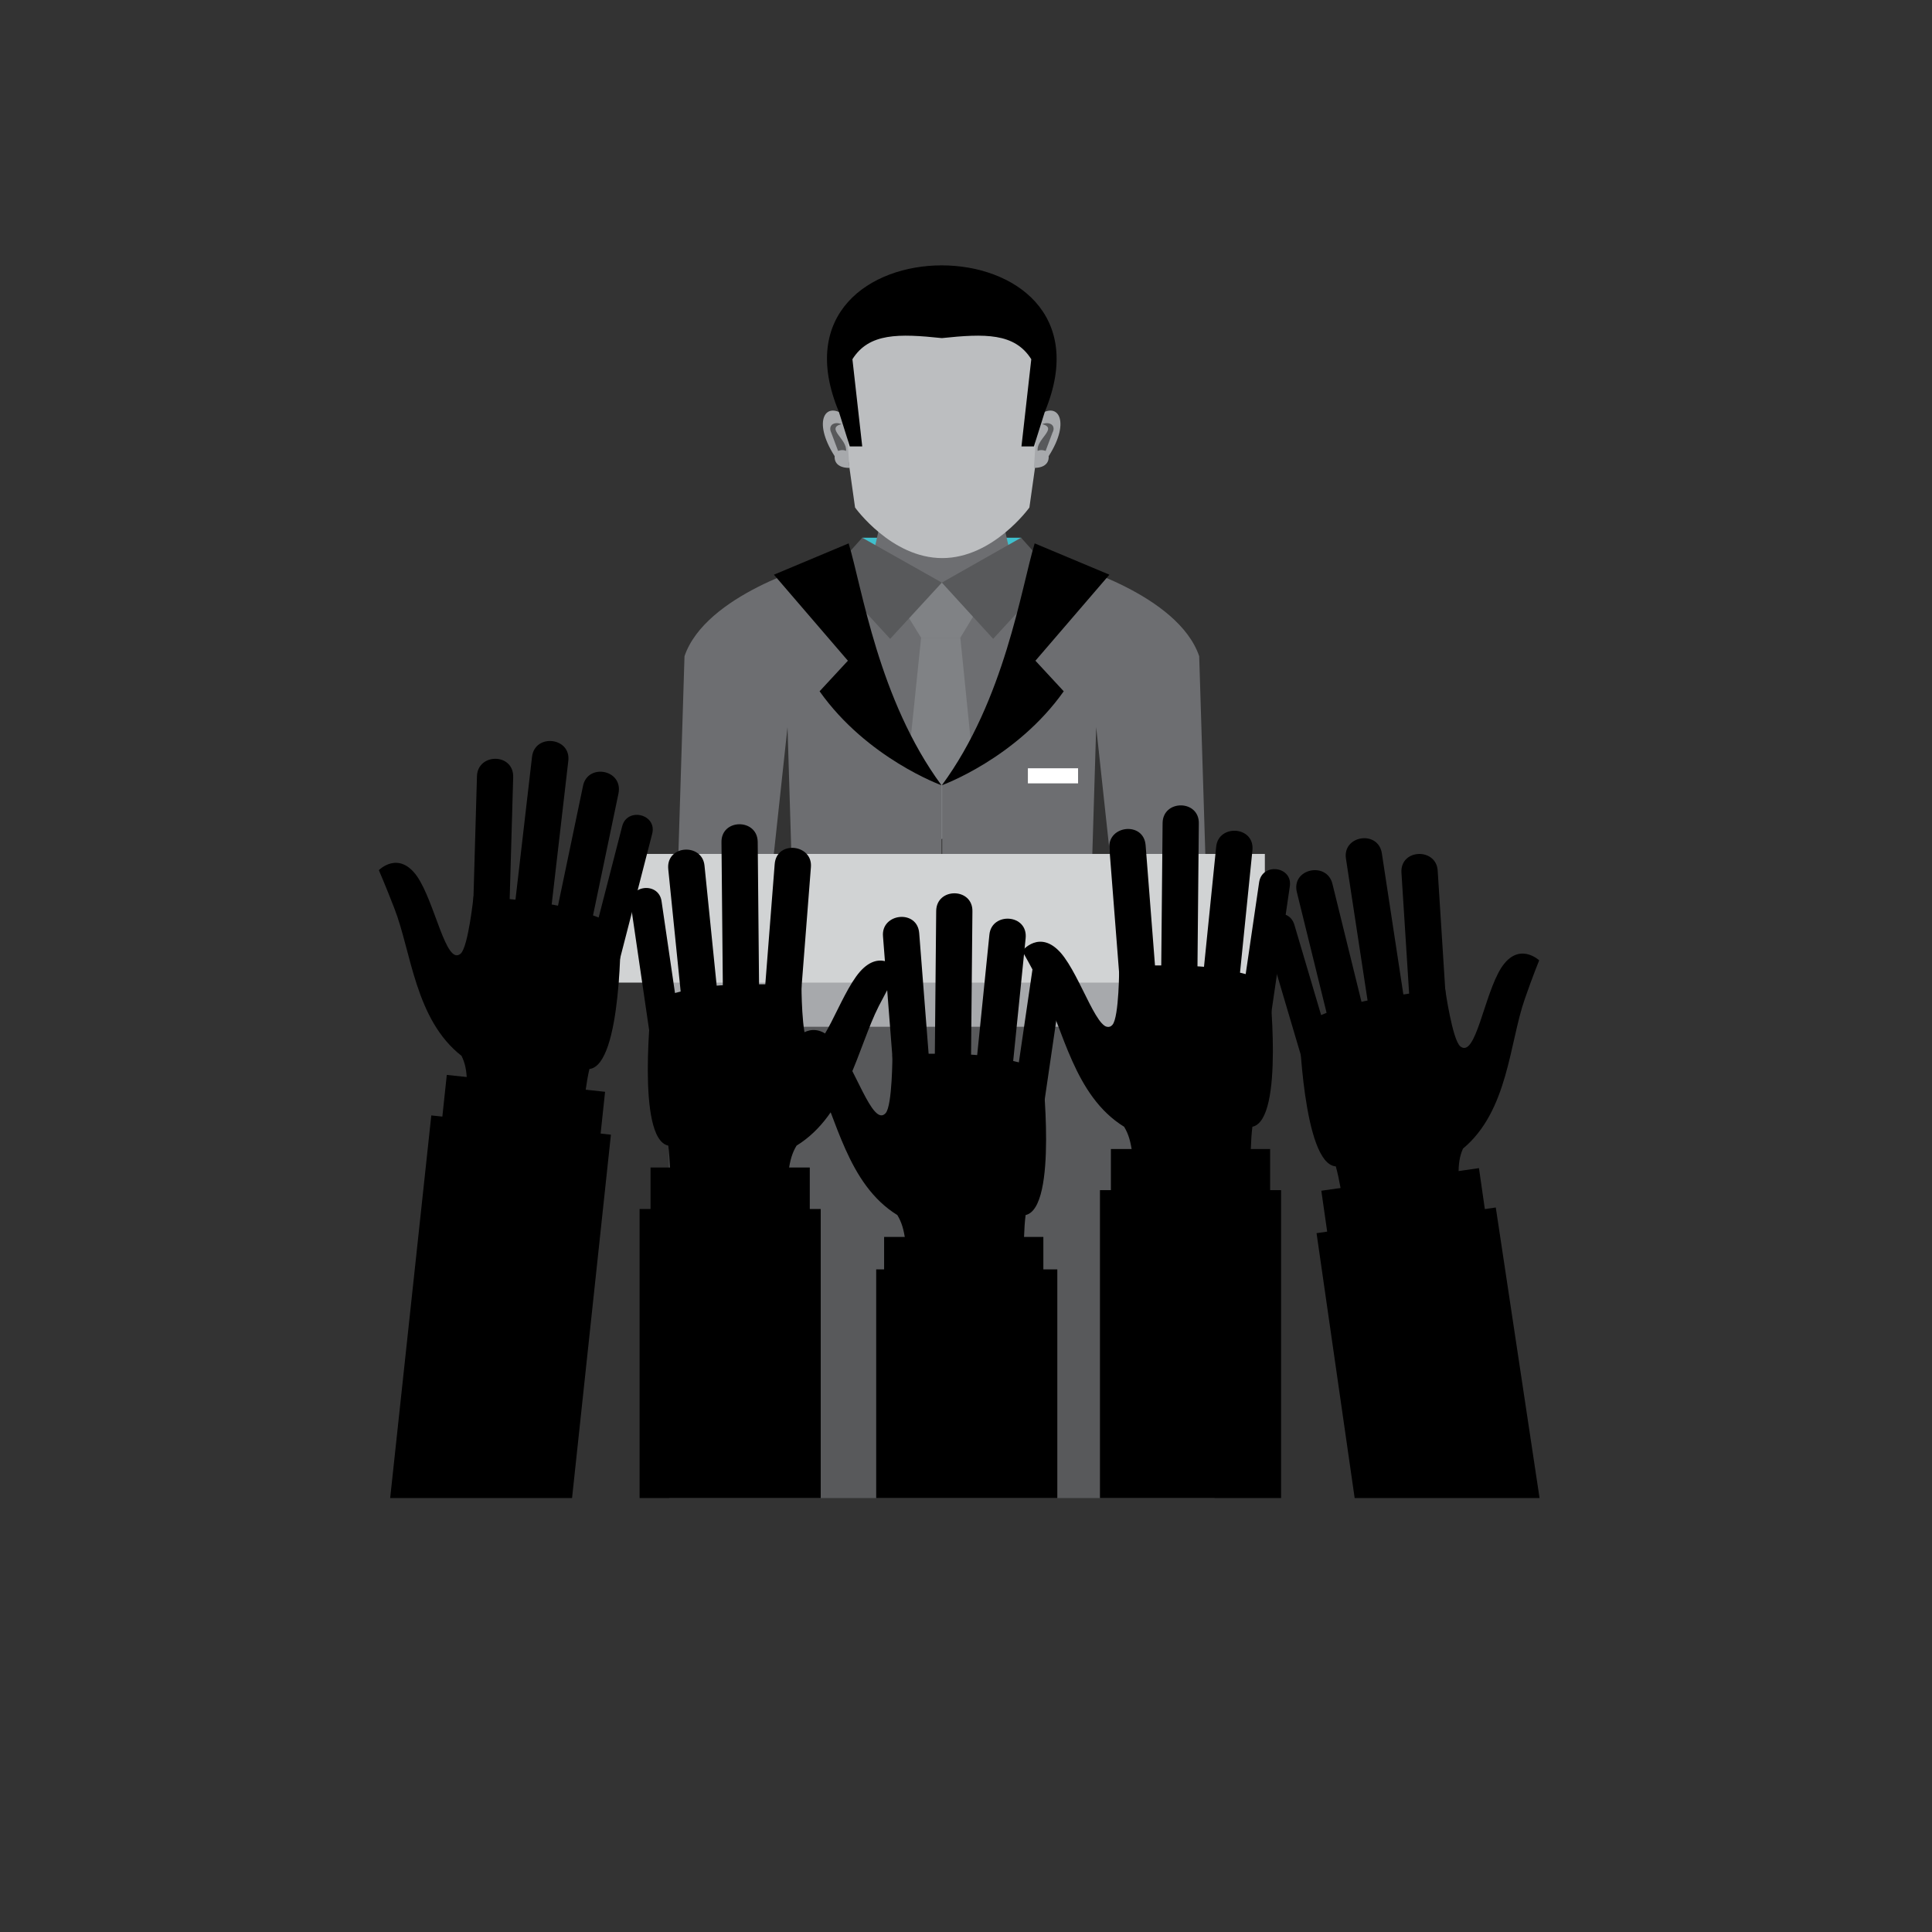 <?xml version="1.0" encoding="utf-8"?>
<!-- Generator: Adobe Illustrator 18.0.0, SVG Export Plug-In . SVG Version: 6.00 Build 0)  -->
<!DOCTYPE svg PUBLIC "-//W3C//DTD SVG 1.1//EN" "http://www.w3.org/Graphics/SVG/1.1/DTD/svg11.dtd">
<svg version="1.1" id="Layer_1" xmlns="http://www.w3.org/2000/svg" xmlns:xlink="http://www.w3.org/1999/xlink" x="0px" y="0px"
	 viewBox="0 0 512 512" enable-background="new 0 0 512 512" xml:space="preserve">
<rect x="0" y="0" width="512" height="512" fill="#333333" stroke="none"/>
<g>
	<g>
		<g>
			<rect x="228.5" y="142.5" fill="#40C0CD" width="42.1" height="13.1"/>
		</g>
		<g>
			<path fill="#6D6E71" d="M265.8,137.2h-32.4c-0.5,3.6-2.5,14.3-6,17.2c0.3,34.7,44.8,34.5,44.3,0
				C268.3,151.5,266.3,140.9,265.8,137.2z"/>
		</g>
		<g>
			<path fill="#BCBEC0" d="M249.6,76.4l-28.7,17.7l5.7,40.4c0,0,9.6,13.4,23.1,13.4c13.5,0,23.1-13.4,23.1-13.4l5.7-40.4L249.6,76.4
				z"/>
		</g>
		<g>
			<path fill="#6D6E71" d="M262.9,155.9l-13.3-1.5l-13.3,1.5l-14.4,11.9c5,15.3,20.2,33.1,27.8,40.3c7.6-7.2,22.8-25,27.8-40.3
				L262.9,155.9z"/>
		</g>
		<g>
			<g>
				<path fill="#A7A9AC" d="M224.2,110.4c-5.3-4.5-9.1,1-3,10.5c0,0-0.5,3.1,3.9,3.1L224.2,110.4z"/>
			</g>
			<g>
				<path fill="#A7A9AC" d="M274.9,110.4c5.3-4.5,9.1,1,3,10.5c0,0,0.5,3.1-3.9,3.1L274.9,110.4z"/>
			</g>
		</g>
		<g>
			<g>
				<path fill="#58595B" d="M223,112.4c0,0-1.3-0.6-2.3,0c0,0-1.2,0.6-0.4,2.3l1.8,4.8c0,0,1.2-0.5,2.1,0
					C224.6,116.4,218.7,113.5,223,112.4z"/>
			</g>
			<g>
				<path fill="#58595B" d="M276.2,112.4c0,0,1.3-0.6,2.3,0c0,0,1.3,0.6,0.4,2.3l-1.8,4.8c0,0-1.2-0.5-2.1,0
					C274.5,116.4,280.5,113.5,276.2,112.4z"/>
			</g>
		</g>
		<g>
			<g>
				<polygon fill="#808285" points="254.5,169 244.1,169 239.7,211.6 245.1,221.2 249.3,222.4 253.4,221.2 258.8,211.6 				"/>
			</g>
			<g>
				<polygon fill="#808285" points="256.1,154.4 242.4,154.4 238.5,159.9 244.1,169 254.5,169 260,159.9 				"/>
			</g>
		</g>
		<g>
			<path d="M222.3,109.1l2.9,9.2h3.3l-2.6-23.1c4.4-7,12.3-6.8,23.7-5.6c11.4-1.2,19.3-1.4,23.7,5.6l-2.6,23.1h3.3l2.9-9.2
				C298.4,57.4,200.7,57.4,222.3,109.1z"/>
		</g>
		<g>
			<g>
				<g>
					<path fill="#6D6E71" d="M216.1,149.5c0,0-29.1,8-34.7,24.4l-1.7,54.9h25.1l3.9-36.1l1.1,36.1h39.7v-20.7l-9.4-12l-4.1-11.6
						L216.1,149.5z"/>
				</g>
				<g>
					<path fill="#6D6E71" d="M283.1,149.5c0,0,29.1,8,34.7,24.4l1.7,54.9h-25.1l-3.9-36.1l-1.1,36.1h-39.7v-20.7l6.9-8.6l5.7-13.4
						L283.1,149.5z"/>
				</g>
			</g>
			<g>
				<circle fill="#6D6E71" cx="256.4" cy="212.7" r="2"/>
			</g>
		</g>
		<g>
			<g>
				<polygon fill="#58595B" points="270.6,142.5 249.6,154.4 263.2,169.3 279.1,152 				"/>
			</g>
			<g>
				<polygon fill="#58595B" points="228.5,142.5 249.6,154.4 235.9,169.3 220,152 				"/>
			</g>
		</g>
		<g>
			<g>
				<path d="M274.2,144c-3.6,11.9-7.9,41.4-24.6,64.1c0,0,19.7-7.1,32.3-24.9c-3.8-4.1-7.5-8.1-7.5-8.1l19.6-22.8L274.2,144z"/>
			</g>
			<g>
				<path d="M224.9,144c3.6,11.9,7.9,41.4,24.6,64.1c0,0-19.7-7.1-32.3-24.9c3.8-4.1,7.5-8.1,7.5-8.1l-19.6-22.8L224.9,144z"/>
			</g>
		</g>
		<g>
			<rect x="272.4" y="203.6" fill="#FFFFFF" width="13.3" height="4"/>
		</g>
	</g>
	<g>
		<rect x="177.3" y="249.9" fill="#58595B" width="144.6" height="147.1"/>
	</g>
	<g>
		<rect x="177.3" y="249.9" fill="#A7A9AC" width="144.6" height="22.2"/>
	</g>
	<g>
		<rect x="163.9" y="226.3" fill="#D1D3D4" width="171.3" height="34.1"/>
	</g>
	<g>
		<g>
			<g>
				<path d="M145.7,244c-0.8,6.4-10.4,5.1-9.6-1.2l4.9-42.3c0.8-6.2,10.4-5.1,9.6,1.2L145.7,244z"/>
			</g>
			<g>
				<path d="M135,240.7c-0.2,6.4-9.8,6.1-9.6-0.3l1-34.7c0.2-6.2,9.8-6.2,9.6,0.3L135,240.7z"/>
			</g>
			<g>
				<path d="M147.4,242.3c-1.4,6.5,8.2,8,9.4,2l7.1-34c1.3-6.4-8.2-8.1-9.4-2L147.4,242.3z"/>
			</g>
			<g>
				<path d="M155.6,255c-1.5,5.4,6.5,7.3,7.9,2.2l9.3-36.1c1.5-5.3-6.5-7.3-7.9-2.2L155.6,255z"/>
			</g>
			<g>
				<path d="M156.2,283.3c-1.6,6.8-2.4,19.5-2.4,19.5l-30.4-2c0.4-13.1,0.9-17-1.1-21c-12.3-9.6-13.3-27.6-17.8-39.1
					c-2.2-5.7-4.1-10.1-4.1-10.1s5.2-5.3,10.1,1.6c4.8,6.9,7.7,24,11.6,20.5c2-1.8,3.4-15.2,3.4-15.2s16.1,0.9,25.1,3.1
					c9,2.3,13.9,5.2,13.9,5.2S164.9,282.3,156.2,283.3z"/>
			</g>
		</g>
		<g>
			<rect x="117" y="287.2" transform="matrix(0.994 0.106 -0.106 0.994 32.55 -13.016)" width="42.2" height="21.9"/>
		</g>
		<g>
			<polygon points="161.9,300.7 151.6,397 103.4,397 114.3,295.6 			"/>
		</g>
		<g>
			<circle cx="154.1" cy="310.2" r="2.9"/>
		</g>
		<g>
			<circle cx="153.1" cy="319.1" r="2.9"/>
		</g>
	</g>
	<g>
		<g>
			<g>
				<path d="M191.6,265.8c0.1,6.5,9.8,6.2,9.6-0.2l-0.4-42.5c-0.1-6.3-9.8-6.2-9.6,0.2L191.6,265.8z"/>
			</g>
			<g>
				<path d="M202.6,263.6c-0.5,6.4,9.1,7.1,9.6,0.8l2.7-34.6c0.5-6.1-9.1-7.2-9.6-0.8L202.6,263.6z"/>
			</g>
			<g>
				<path d="M190.2,263.9c0.7,6.6-9,7.1-9.6,1l-3.5-34.5c-0.7-6.5,9-7.1,9.6-1L190.2,263.9z"/>
			</g>
			<g>
				<path d="M180.7,275.6c0.9,5.5-7.2,6.6-8.1,1.3l-5.4-36.9c-0.9-5.4,7.2-6.5,8.1-1.3L180.7,275.6z"/>
			</g>
			<g>
				<path d="M177.1,303.6c0.9,6.9,0.3,19.6,0.3,19.6l30.4,1.2c1-13.1,1-17,3.3-20.8c13.3-8.2,16.2-26,21.8-37
					c2.8-5.4,5.2-9.6,5.2-9.6s-4.6-5.8-10.2,0.5c-5.5,6.3-10.2,23-13.7,19.1c-1.8-2-1.8-15.5-1.8-15.5s-16.1-0.8-25.3,0.4
					c-9.2,1.3-14.4,3.7-14.4,3.7S168.5,301.8,177.1,303.6z"/>
			</g>
		</g>
		<g>
			<rect x="172.4" y="309.4" width="42.2" height="21.9"/>
		</g>
		<g>
			<rect x="169.5" y="320.4" width="48" height="76.6"/>
		</g>
		<g>
			<path d="M173.4,330.6c0,1.6,1.3,2.9,2.9,2.9c1.6,0,2.9,0.3,2.9-1.3c0-1.6-1.3-4.5-2.9-4.5C174.7,327.8,173.4,329,173.4,330.6z"/>
		</g>
		<g>
			<circle cx="176.3" cy="339.6" r="2.9"/>
		</g>
	</g>
	<g>
		<g>
			<g>
				<path d="M257.3,284.1c-0.1,6.5-9.7,6.2-9.6-0.2l0.4-42.5c0.1-6.3,9.8-6.2,9.6,0.2L257.3,284.1z"/>
			</g>
			<g>
				<path d="M246.3,281.9c0.5,6.4-9.1,7.1-9.6,0.8l-2.7-34.6c-0.5-6.1,9.1-7.2,9.6-0.8L246.3,281.9z"/>
			</g>
			<g>
				<path d="M258.7,282.2c-0.7,6.6,9,7.1,9.6,1l3.5-34.5c0.7-6.5-9-7.1-9.6-1L258.7,282.2z"/>
			</g>
			<g>
				<path d="M268.2,293.9c-0.9,5.5,7.2,6.6,8.1,1.3l5.4-36.9c0.9-5.4-7.2-6.5-8.1-1.3L268.2,293.9z"/>
			</g>
			<g>
				<path d="M271.8,322c-0.9,6.9-0.3,19.6-0.3,19.6l-30.4,1.2c-1-13.1-1-17-3.3-20.8c-13.3-8.2-16.1-26-21.8-37
					c-2.8-5.4-5.2-9.6-5.2-9.6s4.6-5.8,10.2,0.5c5.5,6.3,10.2,23,13.7,19.1c1.8-2,1.8-15.5,1.8-15.5s16.1-0.8,25.3,0.4
					c9.2,1.3,14.4,3.7,14.4,3.7S280.4,320.1,271.8,322z"/>
			</g>
		</g>
		<g>
			<rect x="234.3" y="327.8" width="42.2" height="21.9"/>
		</g>
		<g>
			<g>
				<rect x="232.2" y="336.4" width="48" height="60.6"/>
			</g>
		</g>
		<g>
			<path d="M275.5,348.9c0,1.6-1.3,2.9-2.9,2.9c-1.6,0-2.9,0.3-2.9-1.3c0-1.6,1.3-4.5,2.9-4.5C274.2,346.1,275.5,347.4,275.5,348.9z
				"/>
		</g>
		<g>
			<circle cx="272.6" cy="357.9" r="2.9"/>
		</g>
	</g>
	<g>
		<g>
			<g>
				<path d="M317.3,260.8c-0.1,6.5-9.7,6.2-9.6-0.2l0.4-42.5c0.1-6.3,9.8-6.2,9.6,0.2L317.3,260.8z"/>
			</g>
			<g>
				<path d="M306.3,258.6c0.5,6.4-9.1,7.1-9.6,0.8l-2.7-34.6c-0.5-6.1,9.1-7.2,9.6-0.8L306.3,258.6z"/>
			</g>
			<g>
				<path d="M318.8,258.9c-0.7,6.6,9,7.1,9.6,1l3.5-34.5c0.7-6.5-9-7.1-9.6-1L318.8,258.9z"/>
			</g>
			<g>
				<path d="M328.3,270.6c-0.9,5.5,7.2,6.6,8.1,1.3l5.4-36.9c0.9-5.4-7.2-6.5-8.1-1.3L328.3,270.6z"/>
			</g>
			<g>
				<path d="M331.9,298.6c-0.9,6.9-0.3,19.6-0.3,19.6l-30.4,1.2c-1-13.1-1-17-3.3-20.8c-13.3-8.2-16.1-26-21.8-37
					c-2.8-5.4-5.2-9.6-5.2-9.6s4.6-5.8,10.2,0.5c5.5,6.3,10.2,23,13.7,19.1c1.8-2,1.8-15.5,1.8-15.5s16.1-0.8,25.3,0.4
					c9.2,1.3,14.4,3.7,14.4,3.7S340.5,296.8,331.9,298.6z"/>
			</g>
		</g>
		<g>
			<rect x="294.4" y="304.5" width="42.2" height="21.9"/>
		</g>
		<g>
			<rect x="291.5" y="315.4" width="48" height="81.6"/>
		</g>
		<g>
			<circle cx="332.7" cy="325.6" r="2.9"/>
		</g>
		<g>
			<circle cx="332.7" cy="334.6" r="2.9"/>
		</g>
	</g>
	<g>
		<g>
			<path d="M363.1,269.6c1,6.4,10.5,4.7,9.5-1.5l-6.4-42c-1-6.2-10.5-4.7-9.5,1.5L363.1,269.6z"/>
		</g>
		<g>
			<path d="M373.6,265.9c0.4,6.4,10,5.8,9.6-0.6l-2.2-34.6c-0.4-6.1-10-5.8-9.6,0.6L373.6,265.9z"/>
		</g>
		<g>
			<path d="M361.4,267.9c1.6,6.5-7.9,8.3-9.4,2.3l-8.3-33.7c-1.6-6.3,7.9-8.3,9.4-2.3L361.4,267.9z"/>
		</g>
		<g>
			<path d="M353.6,280.8c1.7,5.3-6.2,7.5-7.8,2.4l-10.6-35.8c-1.6-5.2,6.2-7.5,7.8-2.4L353.6,280.8z"/>
		</g>
		<g>
			<path d="M354,309.1c1.9,6.7,3.1,19.4,3.1,19.4l30.3-3.1c-0.9-13.1-1.5-16.9,0.3-21c12-10,12.3-28,16.4-39.7
				c2-5.8,3.8-10.2,3.8-10.2s-5.4-5.1-10,1.9c-4.6,7.1-6.8,24.2-10.9,20.9c-2.1-1.7-4-15.1-4-15.1s-16.1,1.5-25,4
				c-8.9,2.6-13.7,5.7-13.7,5.7S345.3,308.5,354,309.1z"/>
		</g>
	</g>
	<g>
		<rect x="351.5" y="312.4" transform="matrix(-0.99 0.142 -0.142 -0.99 787.396 590.609)" width="42.2" height="21.9"/>
	</g>
	<g>
		<polygon points="408,397 359,397 348.9,326.8 396.4,320 		"/>
	</g>
	<g>
		<circle cx="357.1" cy="336" r="2.9"/>
	</g>
	<g>
		<circle cx="358.4" cy="344.8" r="2.9"/>
	</g>
</g>
</svg>
